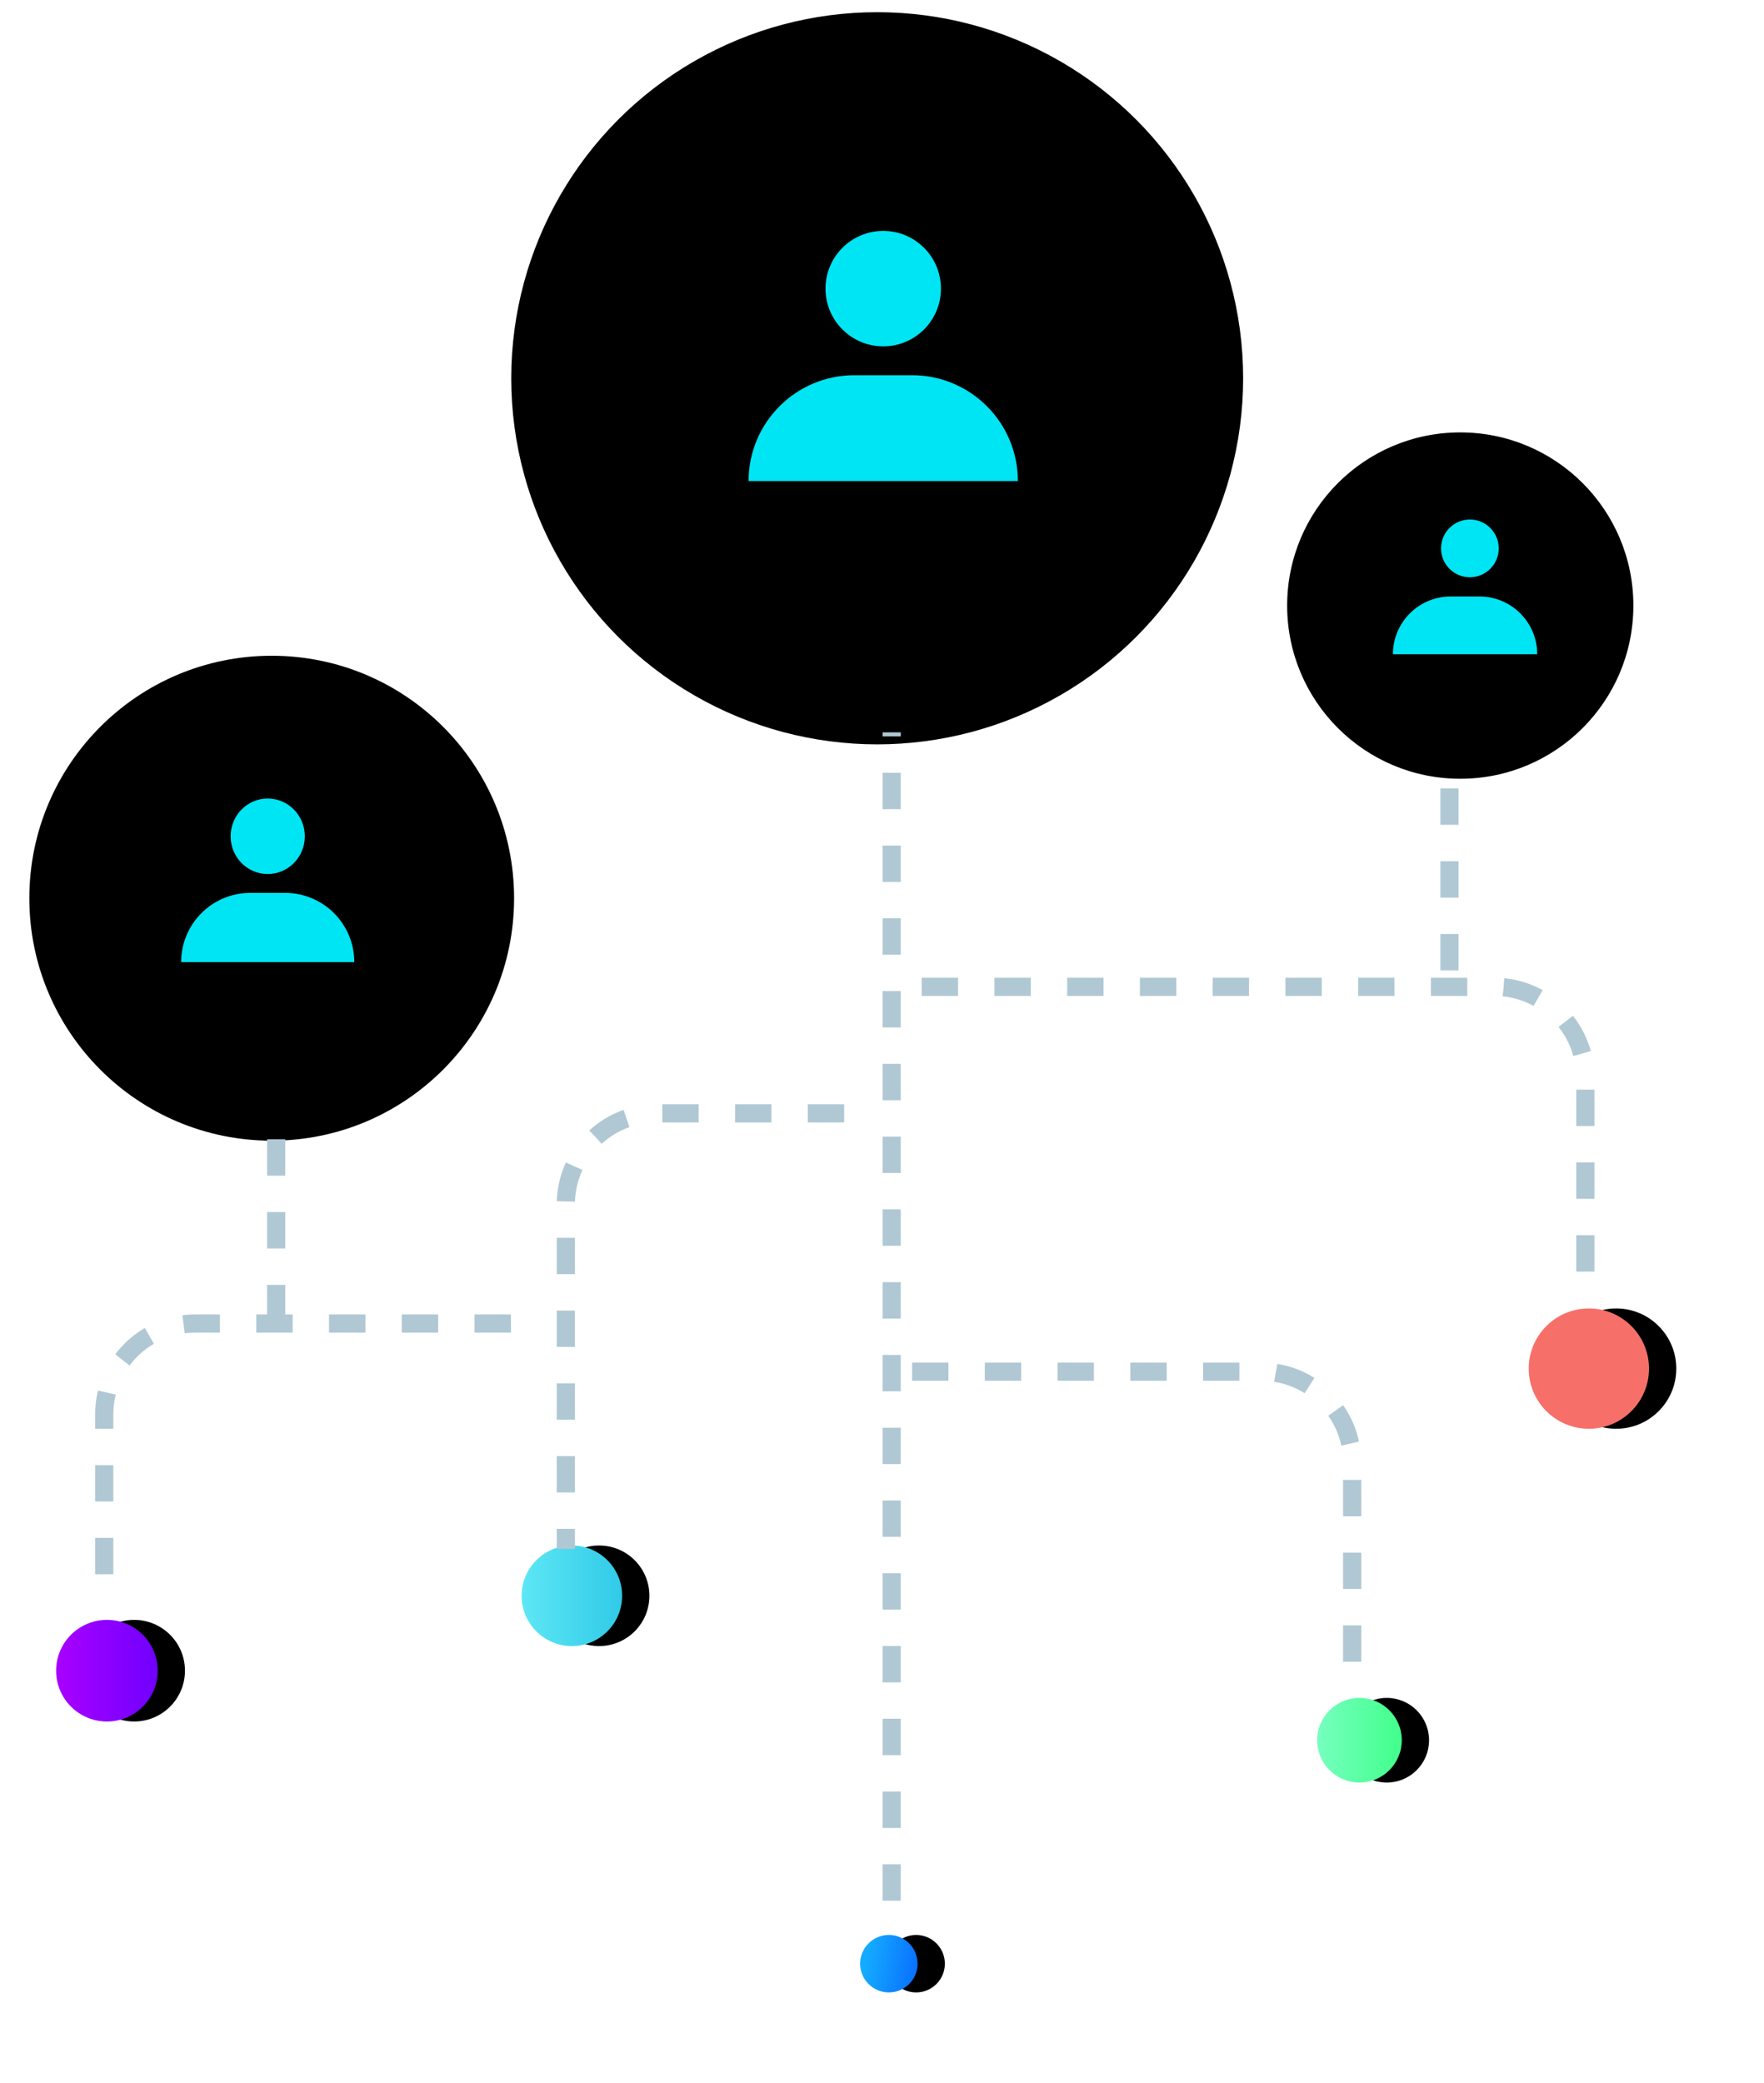 <?xml version="1.0" encoding="UTF-8"?>
<svg width="194px" height="229px" viewBox="0 0 194 229" version="1.1" xmlns="http://www.w3.org/2000/svg" xmlns:xlink="http://www.w3.org/1999/xlink">
    <!-- Generator: sketchtool 52.2 (67145) - http://www.bohemiancoding.com/sketch -->
    <title>A83659E2-031A-4AEA-949E-C00CB7D9922A</title>
    <desc>Created with sketchtool.</desc>
    <defs>
        <circle id="path-1" cx="40.586" cy="40.586" r="40.246"></circle>
        <filter x="-6.8%" y="-6.8%" width="113.7%" height="113.7%" filterUnits="objectBoundingBox" id="filter-2">
            <feGaussianBlur stdDeviation="5" in="SourceAlpha" result="shadowBlurInner1"></feGaussianBlur>
            <feOffset dx="0" dy="1" in="shadowBlurInner1" result="shadowOffsetInner1"></feOffset>
            <feComposite in="shadowOffsetInner1" in2="SourceAlpha" operator="arithmetic" k2="-1" k3="1" result="shadowInnerInner1"></feComposite>
            <feColorMatrix values="0 0 0 0 0.035   0 0 0 0 0.443   0 0 0 0 1  0 0 0 0.25 0" type="matrix" in="shadowInnerInner1"></feColorMatrix>
        </filter>
        <circle id="path-3" cx="26.882" cy="26.882" r="26.656"></circle>
        <filter x="-10.3%" y="-10.3%" width="120.6%" height="120.6%" filterUnits="objectBoundingBox" id="filter-4">
            <feGaussianBlur stdDeviation="5" in="SourceAlpha" result="shadowBlurInner1"></feGaussianBlur>
            <feOffset dx="0" dy="1" in="shadowBlurInner1" result="shadowOffsetInner1"></feOffset>
            <feComposite in="shadowOffsetInner1" in2="SourceAlpha" operator="arithmetic" k2="-1" k3="1" result="shadowInnerInner1"></feComposite>
            <feColorMatrix values="0 0 0 0 0.035   0 0 0 0 0.443   0 0 0 0 1  0 0 0 0.25 0" type="matrix" in="shadowInnerInner1"></feColorMatrix>
        </filter>
        <linearGradient x1="50%" y1="0%" x2="50%" y2="100%" id="linearGradient-5">
            <stop stop-color="#76FFBF" offset="0%"></stop>
            <stop stop-color="#41FF8B" offset="100%"></stop>
        </linearGradient>
        <circle id="path-6" cx="47.469" cy="143.338" r="4.654"></circle>
        <filter x="-177.3%" y="-145.0%" width="454.5%" height="454.5%" filterUnits="objectBoundingBox" id="filter-7">
            <feOffset dx="0" dy="3" in="SourceAlpha" result="shadowOffsetOuter1"></feOffset>
            <feGaussianBlur stdDeviation="5" in="shadowOffsetOuter1" result="shadowBlurOuter1"></feGaussianBlur>
            <feColorMatrix values="0 0 0 0 0.255   0 0 0 0 1   0 0 0 0 0.545  0 0 0 0.5 0" type="matrix" in="shadowBlurOuter1"></feColorMatrix>
        </filter>
        <circle id="path-8" cx="6.614" cy="168.568" r="6.614"></circle>
        <filter x="-124.7%" y="-102.1%" width="349.5%" height="349.5%" filterUnits="objectBoundingBox" id="filter-9">
            <feOffset dx="0" dy="3" in="SourceAlpha" result="shadowOffsetOuter1"></feOffset>
            <feGaussianBlur stdDeviation="5" in="shadowOffsetOuter1" result="shadowBlurOuter1"></feGaussianBlur>
            <feColorMatrix values="0 0 0 0 0.965   0 0 0 0 0.439   0 0 0 0 0.412  0 0 0 0.5 0" type="matrix" in="shadowBlurOuter1"></feColorMatrix>
        </filter>
        <linearGradient x1="34.956%" y1="12.221%" x2="50%" y2="100%" id="linearGradient-10">
            <stop stop-color="#15AAFF" offset="0%"></stop>
            <stop stop-color="#0971FF" offset="100%"></stop>
        </linearGradient>
        <circle id="path-11" cx="72.036" cy="91.582" r="3.159"></circle>
        <filter x="-261.2%" y="-213.7%" width="622.4%" height="622.4%" filterUnits="objectBoundingBox" id="filter-12">
            <feOffset dx="0" dy="3" in="SourceAlpha" result="shadowOffsetOuter1"></feOffset>
            <feGaussianBlur stdDeviation="5" in="shadowOffsetOuter1" result="shadowBlurOuter1"></feGaussianBlur>
            <feColorMatrix values="0 0 0 0 0.035   0 0 0 0 0.443   0 0 0 0 1  0 0 0 0.3 0" type="matrix" in="shadowBlurOuter1"></feColorMatrix>
        </filter>
        <linearGradient x1="50%" y1="0%" x2="50%" y2="100%" id="linearGradient-13">
            <stop stop-color="#A900FF" offset="0%"></stop>
            <stop stop-color="#7000FF" offset="100%"></stop>
        </linearGradient>
        <circle id="path-14" cx="39.825" cy="5.585" r="5.585"></circle>
        <filter x="-147.7%" y="-120.9%" width="395.5%" height="395.5%" filterUnits="objectBoundingBox" id="filter-15">
            <feOffset dx="0" dy="3" in="SourceAlpha" result="shadowOffsetOuter1"></feOffset>
            <feGaussianBlur stdDeviation="5" in="shadowOffsetOuter1" result="shadowBlurOuter1"></feGaussianBlur>
            <feColorMatrix values="0 0 0 0 0.439   0 0 0 0 0   0 0 0 0 1  0 0 0 0.5 0" type="matrix" in="shadowBlurOuter1"></feColorMatrix>
        </filter>
        <linearGradient x1="50%" y1="0%" x2="50%" y2="100%" id="linearGradient-16">
            <stop stop-color="#5EE7F5" offset="0%"></stop>
            <stop stop-color="#30CAE8" offset="100%"></stop>
        </linearGradient>
        <circle id="path-17" cx="31.589" cy="56.72" r="5.528"></circle>
        <filter x="-149.2%" y="-122.1%" width="398.5%" height="398.5%" filterUnits="objectBoundingBox" id="filter-18">
            <feOffset dx="0" dy="3" in="SourceAlpha" result="shadowOffsetOuter1"></feOffset>
            <feGaussianBlur stdDeviation="5" in="shadowOffsetOuter1" result="shadowBlurOuter1"></feGaussianBlur>
            <feColorMatrix values="0 0 0 0 0.188   0 0 0 0 0.792   0 0 0 0 0.91  0 0 0 0.5 0" type="matrix" in="shadowBlurOuter1"></feColorMatrix>
        </filter>
        <circle id="path-19" cx="19.038" cy="19.038" r="19.038"></circle>
        <filter x="-14.4%" y="-14.4%" width="128.9%" height="128.9%" filterUnits="objectBoundingBox" id="filter-20">
            <feGaussianBlur stdDeviation="5" in="SourceAlpha" result="shadowBlurInner1"></feGaussianBlur>
            <feOffset dx="0" dy="1" in="shadowBlurInner1" result="shadowOffsetInner1"></feOffset>
            <feComposite in="shadowOffsetInner1" in2="SourceAlpha" operator="arithmetic" k2="-1" k3="1" result="shadowInnerInner1"></feComposite>
            <feColorMatrix values="0 0 0 0 0.035   0 0 0 0 0.443   0 0 0 0 1  0 0 0 0.25 0" type="matrix" in="shadowInnerInner1"></feColorMatrix>
        </filter>
    </defs>
    <g id="Page-1" stroke="none" stroke-width="1" fill="none" fill-rule="evenodd">
        <g id="0xCERT-non-fungible-alliance-2" transform="translate(-974, -1293)">
            <g id="adoption" transform="translate(977, 1293)">
                <g id="Group-6" transform="translate(52.885, 0)" fill="black" fill-opacity="1">
                    <g id="Oval-6">
                        <use filter="url(#filter-2)" xlink:href="#path-1"></use>
                    </g>
                </g>
                <g id="Group-6-Copy-3" transform="translate(0, 70.865)" fill="black" fill-opacity="1">
                    <g id="Oval-6">
                        <use filter="url(#filter-4)" xlink:href="#path-3"></use>
                    </g>
                </g>
                <g id="Group-5" transform="translate(90.962, 150.192) scale(1, -1) translate(-90.962, -150.192) translate(3.173, 80.385)">
                    <g id="web-copy" transform="translate(87.788, 38.077) rotate(-90) translate(-87.788, -38.077) translate(49.712, -49.712)">
                        <g id="Oval">
                            <use fill="black" fill-opacity="1" filter="url(#filter-7)" xlink:href="#path-6"></use>
                            <use fill="url(#linearGradient-5)" fill-rule="evenodd" xlink:href="#path-6"></use>
                        </g>
                        <g id="Oval">
                            <use fill="black" fill-opacity="1" filter="url(#filter-9)" xlink:href="#path-8"></use>
                            <use fill="#F67069" fill-rule="evenodd" xlink:href="#path-8"></use>
                        </g>
                        <g id="Oval">
                            <use fill="black" fill-opacity="1" filter="url(#filter-12)" xlink:href="#path-11"></use>
                            <use fill="url(#linearGradient-10)" fill-rule="evenodd" xlink:href="#path-11"></use>
                        </g>
                        <g id="Oval">
                            <use fill="black" fill-opacity="1" filter="url(#filter-15)" xlink:href="#path-14"></use>
                            <use fill="url(#linearGradient-13)" fill-rule="evenodd" xlink:href="#path-14"></use>
                        </g>
                        <g id="Oval">
                            <use fill="black" fill-opacity="1" filter="url(#filter-18)" xlink:href="#path-17"></use>
                            <use fill="url(#linearGradient-16)" fill-rule="evenodd" xlink:href="#path-17"></use>
                        </g>
                    </g>
                    <path d="M115.066,58.395 L115.066,121.383 C115.066,126.906 119.543,131.383 125.066,131.383 L148.306,131.383" id="Path-7-Copy-4" stroke="#B0C8D3" stroke-width="2" stroke-dasharray="4,4" transform="translate(131.686, 94.889) rotate(-90) translate(-131.686, -94.889) "></path>
                    <path d="M101.715,28.381 L101.715,66.781 C101.715,72.304 106.192,76.781 111.715,76.781 L134.954,76.781" id="Path-7-Copy-5" stroke="#B0C8D3" stroke-width="2" stroke-dasharray="4,4" transform="translate(118.335, 52.581) rotate(-90) translate(-118.335, -52.581) "></path>
                    <path d="M47.417,88.961 L47.417,68.352 C47.417,62.829 51.895,58.352 57.417,58.352 L95.307,58.352" id="Path-7-Copy-6" stroke="#B0C8D3" stroke-width="2" stroke-dasharray="4,4" transform="translate(71.362, 73.657) rotate(-90) translate(-71.362, -73.657) "></path>
                    <path d="M12.615,81.82 L12.615,47.096 C12.615,41.573 17.092,37.096 22.615,37.096 L42.686,37.096" id="Path-7-Copy-9" stroke="#B0C8D3" stroke-width="2" stroke-dasharray="4,4" transform="translate(27.651, 59.458) rotate(-90) translate(-27.651, -59.458) "></path>
                    <path d="M156.115,75.265 L27.669,75.265" id="Path-7-Copy-10" stroke="#B0C8D3" stroke-width="2" stroke-dasharray="4,4" transform="translate(91.892, 75.265) rotate(-90) translate(-91.892, -75.265) "></path>
                    <path d="M35.205,85.752 L13.195,85.752" id="Path-7-Copy-11" stroke="#B0C8D3" stroke-width="2" stroke-dasharray="4,4" transform="translate(24.2, 85.752) rotate(-90) translate(-24.2, -85.752) "></path>
                    <path d="M164.243,124.324 L142.234,124.324" id="Path-7-Copy-12" stroke="#B0C8D3" stroke-width="2" stroke-dasharray="4,4" transform="translate(153.238, 124.324) rotate(-90) translate(-153.238, -124.324) "></path>
                </g>
                <path d="M79.327,52.885 C79.327,46.459 84.536,41.25 90.962,41.25 L97.308,41.25 C103.733,41.25 108.942,46.459 108.942,52.885 L79.327,52.885 Z M94.135,38.077 C90.63,38.077 87.788,35.236 87.788,31.731 C87.788,28.226 90.63,25.385 94.135,25.385 C97.639,25.385 100.481,28.226 100.481,31.731 C100.481,35.236 97.639,38.077 94.135,38.077 Z" id="Combined-Shape" fill="#00E5F3"></path>
                <path d="M16.923,105.769 C16.923,101.568 20.329,98.162 24.53,98.162 L28.354,98.162 C32.556,98.162 35.962,101.568 35.962,105.769 L16.923,105.769 Z M26.442,96.087 C24.189,96.087 22.363,94.23 22.363,91.938 C22.363,89.646 24.189,87.788 26.442,87.788 C28.695,87.788 30.522,89.646 30.522,91.938 C30.522,94.23 28.695,96.087 26.442,96.087 Z" id="Combined-Shape-Copy" fill="#00E5F3"></path>
                <g id="Group-6-Copy-3" transform="translate(138.558, 46.538)" fill="black" fill-opacity="1">
                    <g id="Oval-6">
                        <use filter="url(#filter-20)" xlink:href="#path-19"></use>
                    </g>
                </g>
                <path d="M150.192,71.923 C150.192,68.418 153.034,65.577 156.538,65.577 L159.712,65.577 C163.216,65.577 166.058,68.418 166.058,71.923 L150.192,71.923 Z M158.654,63.462 C156.901,63.462 155.481,62.041 155.481,60.288 C155.481,58.536 156.901,57.115 158.654,57.115 C160.406,57.115 161.827,58.536 161.827,60.288 C161.827,62.041 160.406,63.462 158.654,63.462 Z" id="Combined-Shape-Copy" fill="#00E5F3"></path>
            </g>
        </g>
    </g>
</svg>